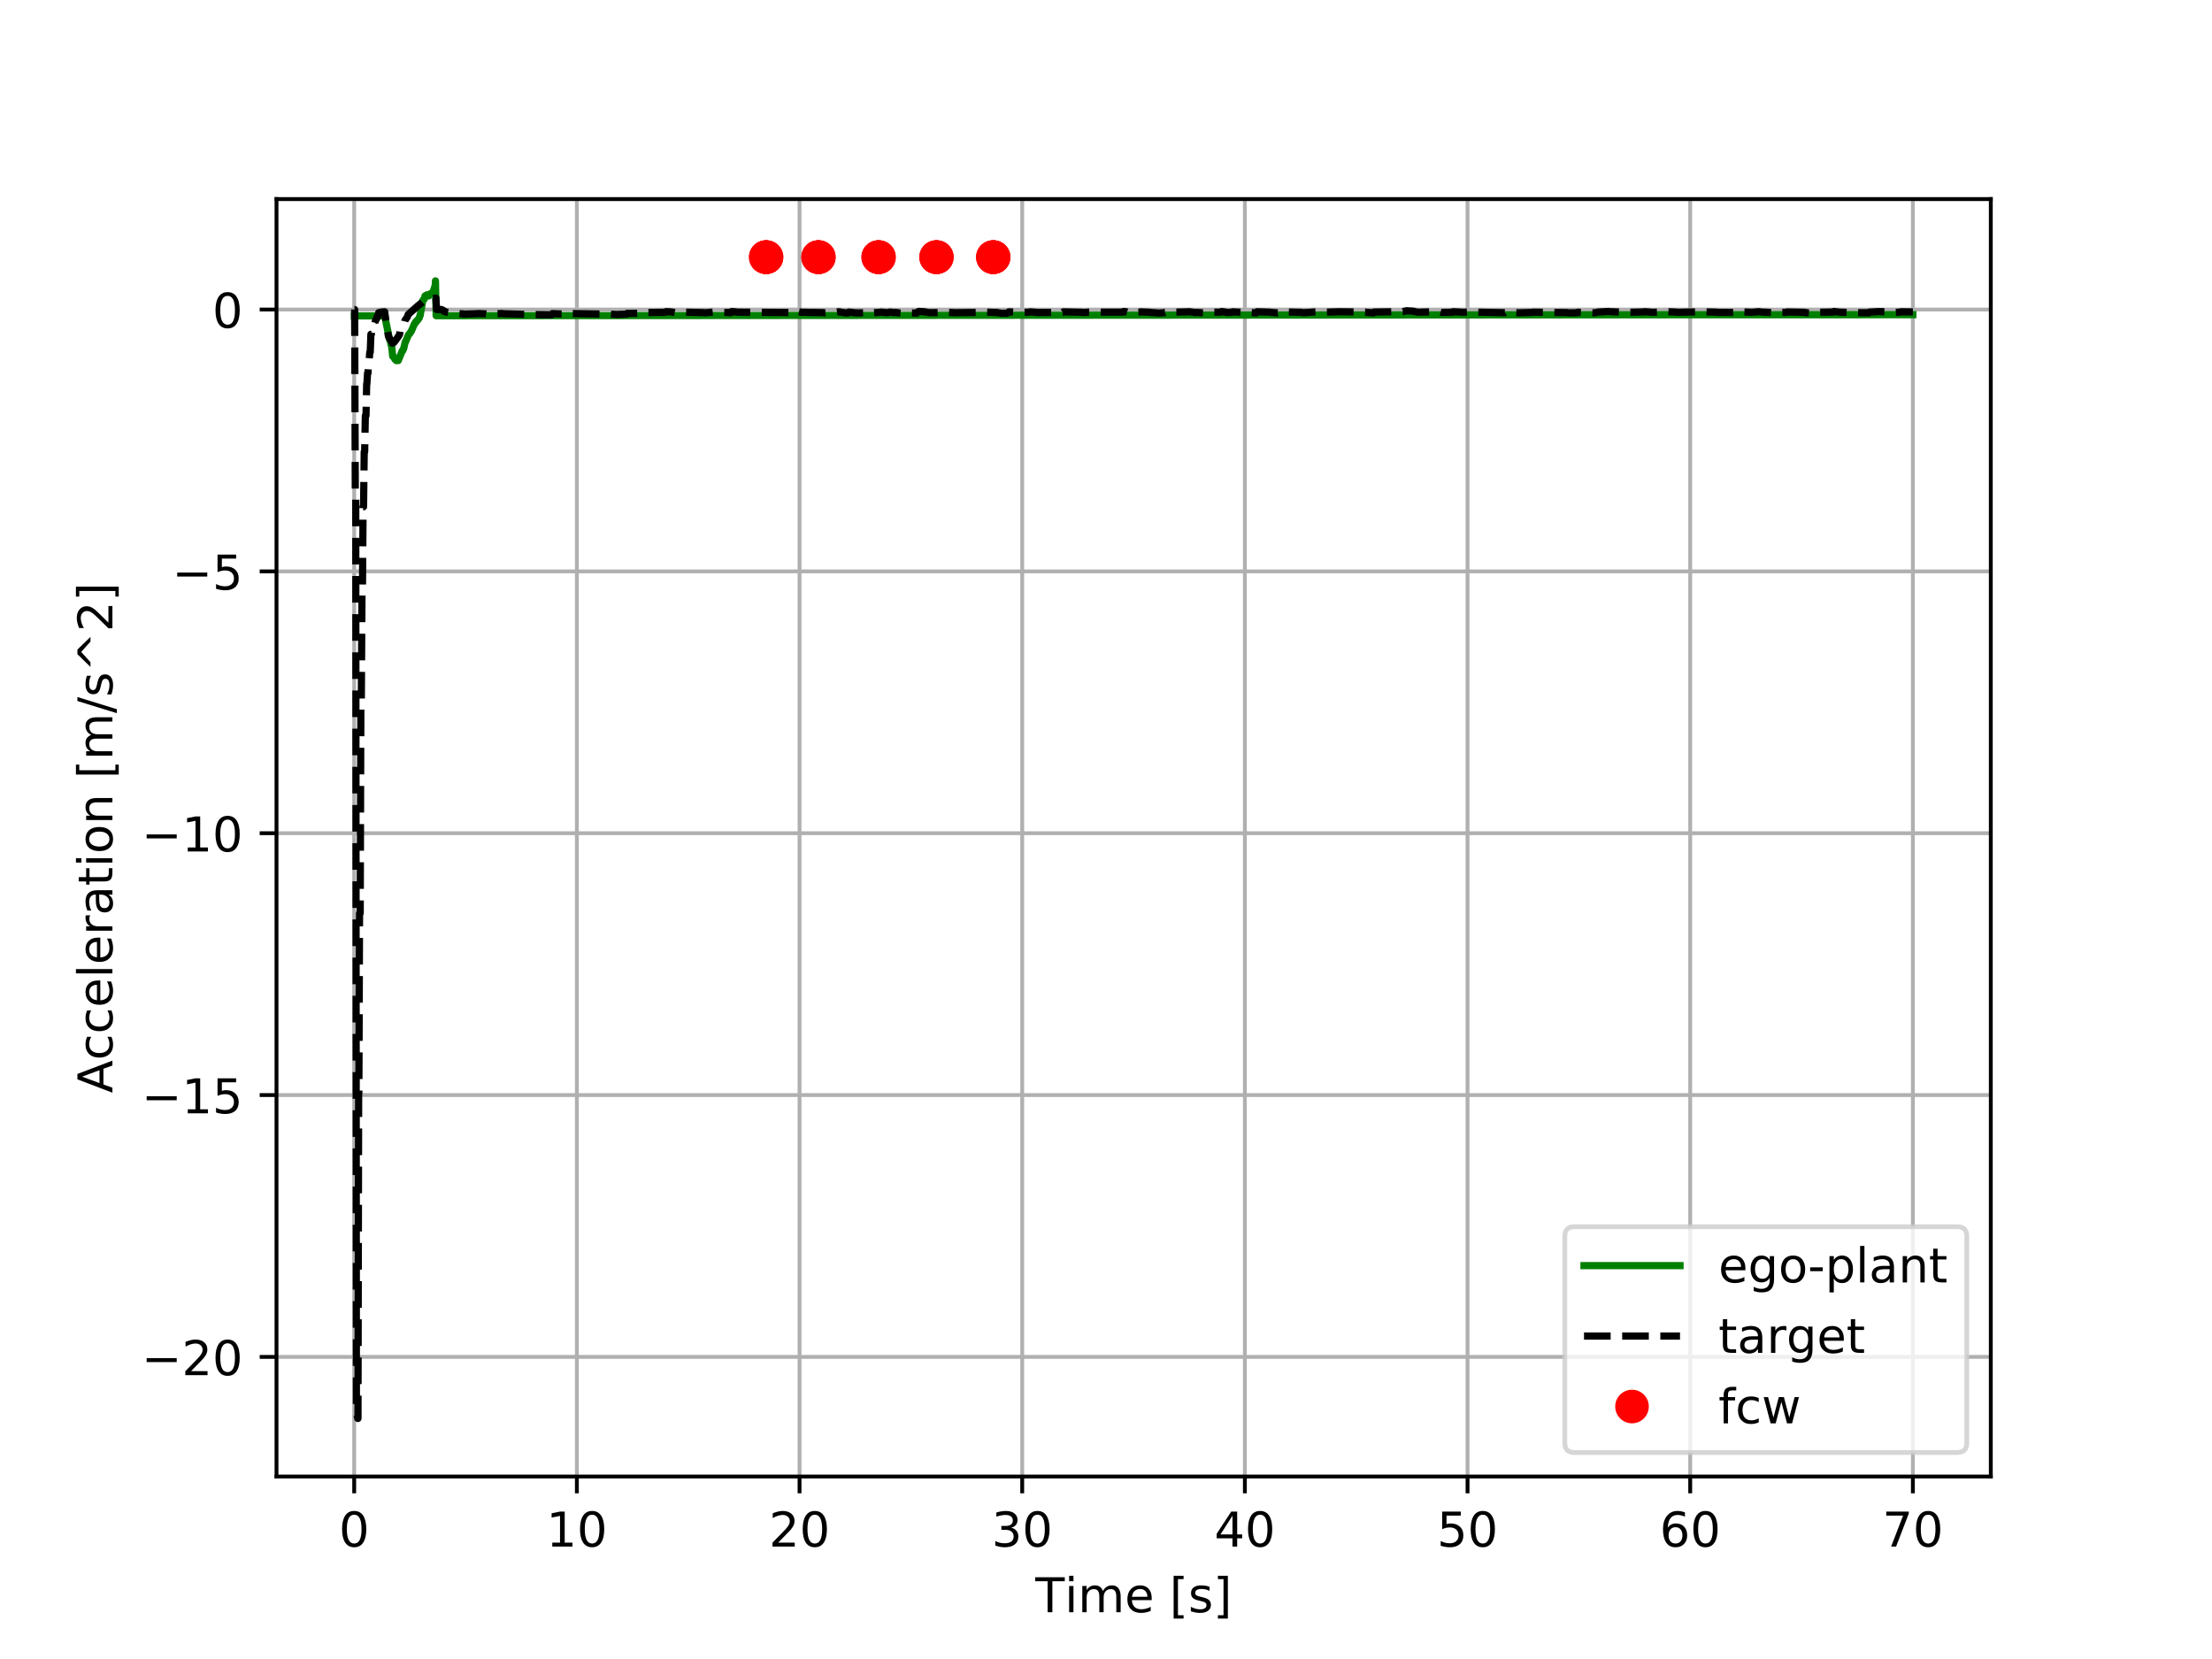 <?xml version="1.0" encoding="utf-8" standalone="no"?>
<!DOCTYPE svg PUBLIC "-//W3C//DTD SVG 1.1//EN"
  "http://www.w3.org/Graphics/SVG/1.1/DTD/svg11.dtd">
<!-- Created with matplotlib (http://matplotlib.org/) -->
<svg height="345.6pt" version="1.1" viewBox="0 0 460.8 345.6" width="460.8pt" xmlns="http://www.w3.org/2000/svg" xmlns:xlink="http://www.w3.org/1999/xlink">
 <defs>
  <style type="text/css">
*{stroke-linecap:butt;stroke-linejoin:round;}
  </style>
 </defs>
 <g id="figure_1">
  <g id="patch_1">
   <path d="M 0 345.6 
L 460.8 345.6 
L 460.8 0 
L 0 0 
z
" style="fill:#ffffff;"/>
  </g>
  <g id="axes_1">
   <g id="patch_2">
    <path d="M 57.6 307.584 
L 414.72 307.584 
L 414.72 41.472 
L 57.6 41.472 
z
" style="fill:#ffffff;"/>
   </g>
   <g id="matplotlib.axis_1">
    <g id="xtick_1">
     <g id="line2d_1">
      <path clip-path="url(#p98c86a9ce6)" d="M 73.786 307.584 
L 73.786 41.472 
" style="fill:none;stroke:#b0b0b0;stroke-linecap:square;stroke-width:0.8;"/>
     </g>
     <g id="line2d_2">
      <defs>
       <path d="M 0 0 
L 0 3.5 
" id="m2280bdf2fd" style="stroke:#000000;stroke-width:0.8;"/>
      </defs>
      <g>
       <use style="stroke:#000000;stroke-width:0.8;" x="73.786" xlink:href="#m2280bdf2fd" y="307.584"/>
      </g>
     </g>
     <g id="text_1">
      <!-- 0 -->
      <defs>
       <path d="M 31.781 66.406 
Q 24.172 66.406 20.328 58.906 
Q 16.5 51.422 16.5 36.375 
Q 16.5 21.391 20.328 13.891 
Q 24.172 6.391 31.781 6.391 
Q 39.453 6.391 43.281 13.891 
Q 47.125 21.391 47.125 36.375 
Q 47.125 51.422 43.281 58.906 
Q 39.453 66.406 31.781 66.406 
z
M 31.781 74.219 
Q 44.047 74.219 50.516 64.516 
Q 56.984 54.828 56.984 36.375 
Q 56.984 17.969 50.516 8.266 
Q 44.047 -1.422 31.781 -1.422 
Q 19.531 -1.422 13.062 8.266 
Q 6.594 17.969 6.594 36.375 
Q 6.594 54.828 13.062 64.516 
Q 19.531 74.219 31.781 74.219 
z
" id="DejaVuSans-30"/>
      </defs>
      <g transform="translate(70.605 322.182)scale(0.1 -0.1)">
       <use xlink:href="#DejaVuSans-30"/>
      </g>
     </g>
    </g>
    <g id="xtick_2">
     <g id="line2d_3">
      <path clip-path="url(#p98c86a9ce6)" d="M 120.172 307.584 
L 120.172 41.472 
" style="fill:none;stroke:#b0b0b0;stroke-linecap:square;stroke-width:0.8;"/>
     </g>
     <g id="line2d_4">
      <g>
       <use style="stroke:#000000;stroke-width:0.8;" x="120.172" xlink:href="#m2280bdf2fd" y="307.584"/>
      </g>
     </g>
     <g id="text_2">
      <!-- 10 -->
      <defs>
       <path d="M 12.406 8.297 
L 28.516 8.297 
L 28.516 63.922 
L 10.984 60.406 
L 10.984 69.391 
L 28.422 72.906 
L 38.281 72.906 
L 38.281 8.297 
L 54.391 8.297 
L 54.391 0 
L 12.406 0 
z
" id="DejaVuSans-31"/>
      </defs>
      <g transform="translate(113.81 322.182)scale(0.1 -0.1)">
       <use xlink:href="#DejaVuSans-31"/>
       <use x="63.623" xlink:href="#DejaVuSans-30"/>
      </g>
     </g>
    </g>
    <g id="xtick_3">
     <g id="line2d_5">
      <path clip-path="url(#p98c86a9ce6)" d="M 166.558 307.584 
L 166.558 41.472 
" style="fill:none;stroke:#b0b0b0;stroke-linecap:square;stroke-width:0.8;"/>
     </g>
     <g id="line2d_6">
      <g>
       <use style="stroke:#000000;stroke-width:0.8;" x="166.558" xlink:href="#m2280bdf2fd" y="307.584"/>
      </g>
     </g>
     <g id="text_3">
      <!-- 20 -->
      <defs>
       <path d="M 19.188 8.297 
L 53.609 8.297 
L 53.609 0 
L 7.328 0 
L 7.328 8.297 
Q 12.938 14.109 22.625 23.891 
Q 32.328 33.688 34.812 36.531 
Q 39.547 41.844 41.422 45.531 
Q 43.312 49.219 43.312 52.781 
Q 43.312 58.594 39.234 62.25 
Q 35.156 65.922 28.609 65.922 
Q 23.969 65.922 18.812 64.312 
Q 13.672 62.703 7.812 59.422 
L 7.812 69.391 
Q 13.766 71.781 18.938 73 
Q 24.125 74.219 28.422 74.219 
Q 39.75 74.219 46.484 68.547 
Q 53.219 62.891 53.219 53.422 
Q 53.219 48.922 51.531 44.891 
Q 49.859 40.875 45.406 35.406 
Q 44.188 33.984 37.641 27.219 
Q 31.109 20.453 19.188 8.297 
z
" id="DejaVuSans-32"/>
      </defs>
      <g transform="translate(160.196 322.182)scale(0.1 -0.1)">
       <use xlink:href="#DejaVuSans-32"/>
       <use x="63.623" xlink:href="#DejaVuSans-30"/>
      </g>
     </g>
    </g>
    <g id="xtick_4">
     <g id="line2d_7">
      <path clip-path="url(#p98c86a9ce6)" d="M 212.944 307.584 
L 212.944 41.472 
" style="fill:none;stroke:#b0b0b0;stroke-linecap:square;stroke-width:0.8;"/>
     </g>
     <g id="line2d_8">
      <g>
       <use style="stroke:#000000;stroke-width:0.8;" x="212.944" xlink:href="#m2280bdf2fd" y="307.584"/>
      </g>
     </g>
     <g id="text_4">
      <!-- 30 -->
      <defs>
       <path d="M 40.578 39.312 
Q 47.656 37.797 51.625 33 
Q 55.609 28.219 55.609 21.188 
Q 55.609 10.406 48.188 4.484 
Q 40.766 -1.422 27.094 -1.422 
Q 22.516 -1.422 17.656 -0.516 
Q 12.797 0.391 7.625 2.203 
L 7.625 11.719 
Q 11.719 9.328 16.594 8.109 
Q 21.484 6.891 26.812 6.891 
Q 36.078 6.891 40.938 10.547 
Q 45.797 14.203 45.797 21.188 
Q 45.797 27.641 41.281 31.266 
Q 36.766 34.906 28.719 34.906 
L 20.219 34.906 
L 20.219 43.016 
L 29.109 43.016 
Q 36.375 43.016 40.234 45.922 
Q 44.094 48.828 44.094 54.297 
Q 44.094 59.906 40.109 62.906 
Q 36.141 65.922 28.719 65.922 
Q 24.656 65.922 20.016 65.031 
Q 15.375 64.156 9.812 62.312 
L 9.812 71.094 
Q 15.438 72.656 20.344 73.438 
Q 25.25 74.219 29.594 74.219 
Q 40.828 74.219 47.359 69.109 
Q 53.906 64.016 53.906 55.328 
Q 53.906 49.266 50.438 45.094 
Q 46.969 40.922 40.578 39.312 
z
" id="DejaVuSans-33"/>
      </defs>
      <g transform="translate(206.581 322.182)scale(0.1 -0.1)">
       <use xlink:href="#DejaVuSans-33"/>
       <use x="63.623" xlink:href="#DejaVuSans-30"/>
      </g>
     </g>
    </g>
    <g id="xtick_5">
     <g id="line2d_9">
      <path clip-path="url(#p98c86a9ce6)" d="M 259.33 307.584 
L 259.33 41.472 
" style="fill:none;stroke:#b0b0b0;stroke-linecap:square;stroke-width:0.8;"/>
     </g>
     <g id="line2d_10">
      <g>
       <use style="stroke:#000000;stroke-width:0.8;" x="259.33" xlink:href="#m2280bdf2fd" y="307.584"/>
      </g>
     </g>
     <g id="text_5">
      <!-- 40 -->
      <defs>
       <path d="M 37.797 64.312 
L 12.891 25.391 
L 37.797 25.391 
z
M 35.203 72.906 
L 47.609 72.906 
L 47.609 25.391 
L 58.016 25.391 
L 58.016 17.188 
L 47.609 17.188 
L 47.609 0 
L 37.797 0 
L 37.797 17.188 
L 4.891 17.188 
L 4.891 26.703 
z
" id="DejaVuSans-34"/>
      </defs>
      <g transform="translate(252.967 322.182)scale(0.1 -0.1)">
       <use xlink:href="#DejaVuSans-34"/>
       <use x="63.623" xlink:href="#DejaVuSans-30"/>
      </g>
     </g>
    </g>
    <g id="xtick_6">
     <g id="line2d_11">
      <path clip-path="url(#p98c86a9ce6)" d="M 305.716 307.584 
L 305.716 41.472 
" style="fill:none;stroke:#b0b0b0;stroke-linecap:square;stroke-width:0.8;"/>
     </g>
     <g id="line2d_12">
      <g>
       <use style="stroke:#000000;stroke-width:0.8;" x="305.716" xlink:href="#m2280bdf2fd" y="307.584"/>
      </g>
     </g>
     <g id="text_6">
      <!-- 50 -->
      <defs>
       <path d="M 10.797 72.906 
L 49.516 72.906 
L 49.516 64.594 
L 19.828 64.594 
L 19.828 46.734 
Q 21.969 47.469 24.109 47.828 
Q 26.266 48.188 28.422 48.188 
Q 40.625 48.188 47.75 41.5 
Q 54.891 34.812 54.891 23.391 
Q 54.891 11.625 47.562 5.094 
Q 40.234 -1.422 26.906 -1.422 
Q 22.312 -1.422 17.547 -0.641 
Q 12.797 0.141 7.719 1.703 
L 7.719 11.625 
Q 12.109 9.234 16.797 8.062 
Q 21.484 6.891 26.703 6.891 
Q 35.156 6.891 40.078 11.328 
Q 45.016 15.766 45.016 23.391 
Q 45.016 31 40.078 35.438 
Q 35.156 39.891 26.703 39.891 
Q 22.75 39.891 18.812 39.016 
Q 14.891 38.141 10.797 36.281 
z
" id="DejaVuSans-35"/>
      </defs>
      <g transform="translate(299.353 322.182)scale(0.1 -0.1)">
       <use xlink:href="#DejaVuSans-35"/>
       <use x="63.623" xlink:href="#DejaVuSans-30"/>
      </g>
     </g>
    </g>
    <g id="xtick_7">
     <g id="line2d_13">
      <path clip-path="url(#p98c86a9ce6)" d="M 352.101 307.584 
L 352.101 41.472 
" style="fill:none;stroke:#b0b0b0;stroke-linecap:square;stroke-width:0.8;"/>
     </g>
     <g id="line2d_14">
      <g>
       <use style="stroke:#000000;stroke-width:0.8;" x="352.101" xlink:href="#m2280bdf2fd" y="307.584"/>
      </g>
     </g>
     <g id="text_7">
      <!-- 60 -->
      <defs>
       <path d="M 33.016 40.375 
Q 26.375 40.375 22.484 35.828 
Q 18.609 31.297 18.609 23.391 
Q 18.609 15.531 22.484 10.953 
Q 26.375 6.391 33.016 6.391 
Q 39.656 6.391 43.531 10.953 
Q 47.406 15.531 47.406 23.391 
Q 47.406 31.297 43.531 35.828 
Q 39.656 40.375 33.016 40.375 
z
M 52.594 71.297 
L 52.594 62.312 
Q 48.875 64.062 45.094 64.984 
Q 41.312 65.922 37.594 65.922 
Q 27.828 65.922 22.672 59.328 
Q 17.531 52.734 16.797 39.406 
Q 19.672 43.656 24.016 45.922 
Q 28.375 48.188 33.594 48.188 
Q 44.578 48.188 50.953 41.516 
Q 57.328 34.859 57.328 23.391 
Q 57.328 12.156 50.688 5.359 
Q 44.047 -1.422 33.016 -1.422 
Q 20.359 -1.422 13.672 8.266 
Q 6.984 17.969 6.984 36.375 
Q 6.984 53.656 15.188 63.938 
Q 23.391 74.219 37.203 74.219 
Q 40.922 74.219 44.703 73.484 
Q 48.484 72.75 52.594 71.297 
z
" id="DejaVuSans-36"/>
      </defs>
      <g transform="translate(345.739 322.182)scale(0.1 -0.1)">
       <use xlink:href="#DejaVuSans-36"/>
       <use x="63.623" xlink:href="#DejaVuSans-30"/>
      </g>
     </g>
    </g>
    <g id="xtick_8">
     <g id="line2d_15">
      <path clip-path="url(#p98c86a9ce6)" d="M 398.487 307.584 
L 398.487 41.472 
" style="fill:none;stroke:#b0b0b0;stroke-linecap:square;stroke-width:0.8;"/>
     </g>
     <g id="line2d_16">
      <g>
       <use style="stroke:#000000;stroke-width:0.8;" x="398.487" xlink:href="#m2280bdf2fd" y="307.584"/>
      </g>
     </g>
     <g id="text_8">
      <!-- 70 -->
      <defs>
       <path d="M 8.203 72.906 
L 55.078 72.906 
L 55.078 68.703 
L 28.609 0 
L 18.312 0 
L 43.219 64.594 
L 8.203 64.594 
z
" id="DejaVuSans-37"/>
      </defs>
      <g transform="translate(392.125 322.182)scale(0.1 -0.1)">
       <use xlink:href="#DejaVuSans-37"/>
       <use x="63.623" xlink:href="#DejaVuSans-30"/>
      </g>
     </g>
    </g>
    <g id="text_9">
     <!-- Time [s] -->
     <defs>
      <path d="M -0.297 72.906 
L 61.375 72.906 
L 61.375 64.594 
L 35.5 64.594 
L 35.5 0 
L 25.594 0 
L 25.594 64.594 
L -0.297 64.594 
z
" id="DejaVuSans-54"/>
      <path d="M 9.422 54.688 
L 18.406 54.688 
L 18.406 0 
L 9.422 0 
z
M 9.422 75.984 
L 18.406 75.984 
L 18.406 64.594 
L 9.422 64.594 
z
" id="DejaVuSans-69"/>
      <path d="M 52 44.188 
Q 55.375 50.25 60.062 53.125 
Q 64.75 56 71.094 56 
Q 79.641 56 84.281 50.016 
Q 88.922 44.047 88.922 33.016 
L 88.922 0 
L 79.891 0 
L 79.891 32.719 
Q 79.891 40.578 77.094 44.375 
Q 74.312 48.188 68.609 48.188 
Q 61.625 48.188 57.562 43.547 
Q 53.516 38.922 53.516 30.906 
L 53.516 0 
L 44.484 0 
L 44.484 32.719 
Q 44.484 40.625 41.703 44.406 
Q 38.922 48.188 33.109 48.188 
Q 26.219 48.188 22.156 43.531 
Q 18.109 38.875 18.109 30.906 
L 18.109 0 
L 9.078 0 
L 9.078 54.688 
L 18.109 54.688 
L 18.109 46.188 
Q 21.188 51.219 25.484 53.609 
Q 29.781 56 35.688 56 
Q 41.656 56 45.828 52.969 
Q 50 49.953 52 44.188 
z
" id="DejaVuSans-6d"/>
      <path d="M 56.203 29.594 
L 56.203 25.203 
L 14.891 25.203 
Q 15.484 15.922 20.484 11.062 
Q 25.484 6.203 34.422 6.203 
Q 39.594 6.203 44.453 7.469 
Q 49.312 8.734 54.109 11.281 
L 54.109 2.781 
Q 49.266 0.734 44.188 -0.344 
Q 39.109 -1.422 33.891 -1.422 
Q 20.797 -1.422 13.156 6.188 
Q 5.516 13.812 5.516 26.812 
Q 5.516 40.234 12.766 48.109 
Q 20.016 56 32.328 56 
Q 43.359 56 49.781 48.891 
Q 56.203 41.797 56.203 29.594 
z
M 47.219 32.234 
Q 47.125 39.594 43.094 43.984 
Q 39.062 48.391 32.422 48.391 
Q 24.906 48.391 20.391 44.141 
Q 15.875 39.891 15.188 32.172 
z
" id="DejaVuSans-65"/>
      <path id="DejaVuSans-20"/>
      <path d="M 8.594 75.984 
L 29.297 75.984 
L 29.297 69 
L 17.578 69 
L 17.578 -6.203 
L 29.297 -6.203 
L 29.297 -13.188 
L 8.594 -13.188 
z
" id="DejaVuSans-5b"/>
      <path d="M 44.281 53.078 
L 44.281 44.578 
Q 40.484 46.531 36.375 47.5 
Q 32.281 48.484 27.875 48.484 
Q 21.188 48.484 17.844 46.438 
Q 14.5 44.391 14.5 40.281 
Q 14.5 37.156 16.891 35.375 
Q 19.281 33.594 26.516 31.984 
L 29.594 31.297 
Q 39.156 29.25 43.188 25.516 
Q 47.219 21.781 47.219 15.094 
Q 47.219 7.469 41.188 3.016 
Q 35.156 -1.422 24.609 -1.422 
Q 20.219 -1.422 15.453 -0.562 
Q 10.688 0.297 5.422 2 
L 5.422 11.281 
Q 10.406 8.688 15.234 7.391 
Q 20.062 6.109 24.812 6.109 
Q 31.156 6.109 34.562 8.281 
Q 37.984 10.453 37.984 14.406 
Q 37.984 18.062 35.516 20.016 
Q 33.062 21.969 24.703 23.781 
L 21.578 24.516 
Q 13.234 26.266 9.516 29.906 
Q 5.812 33.547 5.812 39.891 
Q 5.812 47.609 11.281 51.797 
Q 16.75 56 26.812 56 
Q 31.781 56 36.172 55.266 
Q 40.578 54.547 44.281 53.078 
z
" id="DejaVuSans-73"/>
      <path d="M 30.422 75.984 
L 30.422 -13.188 
L 9.719 -13.188 
L 9.719 -6.203 
L 21.391 -6.203 
L 21.391 69 
L 9.719 69 
L 9.719 75.984 
z
" id="DejaVuSans-5d"/>
     </defs>
     <g transform="translate(215.677 335.861)scale(0.1 -0.1)">
      <use xlink:href="#DejaVuSans-54"/>
      <use x="61.037" xlink:href="#DejaVuSans-69"/>
      <use x="88.82" xlink:href="#DejaVuSans-6d"/>
      <use x="186.232" xlink:href="#DejaVuSans-65"/>
      <use x="247.756" xlink:href="#DejaVuSans-20"/>
      <use x="279.543" xlink:href="#DejaVuSans-5b"/>
      <use x="318.557" xlink:href="#DejaVuSans-73"/>
      <use x="370.656" xlink:href="#DejaVuSans-5d"/>
     </g>
    </g>
   </g>
   <g id="matplotlib.axis_2">
    <g id="ytick_1">
     <g id="line2d_17">
      <path clip-path="url(#p98c86a9ce6)" d="M 57.6 282.671 
L 414.72 282.671 
" style="fill:none;stroke:#b0b0b0;stroke-linecap:square;stroke-width:0.8;"/>
     </g>
     <g id="line2d_18">
      <defs>
       <path d="M 0 0 
L -3.5 0 
" id="m8c9ac5c6d3" style="stroke:#000000;stroke-width:0.8;"/>
      </defs>
      <g>
       <use style="stroke:#000000;stroke-width:0.8;" x="57.6" xlink:href="#m8c9ac5c6d3" y="282.671"/>
      </g>
     </g>
     <g id="text_10">
      <!-- −20 -->
      <defs>
       <path d="M 10.594 35.5 
L 73.188 35.5 
L 73.188 27.203 
L 10.594 27.203 
z
" id="DejaVuSans-2212"/>
      </defs>
      <g transform="translate(29.495 286.47)scale(0.1 -0.1)">
       <use xlink:href="#DejaVuSans-2212"/>
       <use x="83.789" xlink:href="#DejaVuSans-32"/>
       <use x="147.412" xlink:href="#DejaVuSans-30"/>
      </g>
     </g>
    </g>
    <g id="ytick_2">
     <g id="line2d_19">
      <path clip-path="url(#p98c86a9ce6)" d="M 57.6 228.123 
L 414.72 228.123 
" style="fill:none;stroke:#b0b0b0;stroke-linecap:square;stroke-width:0.8;"/>
     </g>
     <g id="line2d_20">
      <g>
       <use style="stroke:#000000;stroke-width:0.8;" x="57.6" xlink:href="#m8c9ac5c6d3" y="228.123"/>
      </g>
     </g>
     <g id="text_11">
      <!-- −15 -->
      <g transform="translate(29.495 231.922)scale(0.1 -0.1)">
       <use xlink:href="#DejaVuSans-2212"/>
       <use x="83.789" xlink:href="#DejaVuSans-31"/>
       <use x="147.412" xlink:href="#DejaVuSans-35"/>
      </g>
     </g>
    </g>
    <g id="ytick_3">
     <g id="line2d_21">
      <path clip-path="url(#p98c86a9ce6)" d="M 57.6 173.574 
L 414.72 173.574 
" style="fill:none;stroke:#b0b0b0;stroke-linecap:square;stroke-width:0.8;"/>
     </g>
     <g id="line2d_22">
      <g>
       <use style="stroke:#000000;stroke-width:0.8;" x="57.6" xlink:href="#m8c9ac5c6d3" y="173.574"/>
      </g>
     </g>
     <g id="text_12">
      <!-- −10 -->
      <g transform="translate(29.495 177.374)scale(0.1 -0.1)">
       <use xlink:href="#DejaVuSans-2212"/>
       <use x="83.789" xlink:href="#DejaVuSans-31"/>
       <use x="147.412" xlink:href="#DejaVuSans-30"/>
      </g>
     </g>
    </g>
    <g id="ytick_4">
     <g id="line2d_23">
      <path clip-path="url(#p98c86a9ce6)" d="M 57.6 119.026 
L 414.72 119.026 
" style="fill:none;stroke:#b0b0b0;stroke-linecap:square;stroke-width:0.8;"/>
     </g>
     <g id="line2d_24">
      <g>
       <use style="stroke:#000000;stroke-width:0.8;" x="57.6" xlink:href="#m8c9ac5c6d3" y="119.026"/>
      </g>
     </g>
     <g id="text_13">
      <!-- −5 -->
      <g transform="translate(35.858 122.825)scale(0.1 -0.1)">
       <use xlink:href="#DejaVuSans-2212"/>
       <use x="83.789" xlink:href="#DejaVuSans-35"/>
      </g>
     </g>
    </g>
    <g id="ytick_5">
     <g id="line2d_25">
      <path clip-path="url(#p98c86a9ce6)" d="M 57.6 64.478 
L 414.72 64.478 
" style="fill:none;stroke:#b0b0b0;stroke-linecap:square;stroke-width:0.8;"/>
     </g>
     <g id="line2d_26">
      <g>
       <use style="stroke:#000000;stroke-width:0.8;" x="57.6" xlink:href="#m8c9ac5c6d3" y="64.478"/>
      </g>
     </g>
     <g id="text_14">
      <!-- 0 -->
      <g transform="translate(44.237 68.277)scale(0.1 -0.1)">
       <use xlink:href="#DejaVuSans-30"/>
      </g>
     </g>
    </g>
    <g id="text_15">
     <!-- Acceleration [m/s^2] -->
     <defs>
      <path d="M 34.188 63.188 
L 20.797 26.906 
L 47.609 26.906 
z
M 28.609 72.906 
L 39.797 72.906 
L 67.578 0 
L 57.328 0 
L 50.688 18.703 
L 17.828 18.703 
L 11.188 0 
L 0.781 0 
z
" id="DejaVuSans-41"/>
      <path d="M 48.781 52.594 
L 48.781 44.188 
Q 44.969 46.297 41.141 47.344 
Q 37.312 48.391 33.406 48.391 
Q 24.656 48.391 19.812 42.844 
Q 14.984 37.312 14.984 27.297 
Q 14.984 17.281 19.812 11.734 
Q 24.656 6.203 33.406 6.203 
Q 37.312 6.203 41.141 7.25 
Q 44.969 8.297 48.781 10.406 
L 48.781 2.094 
Q 45.016 0.344 40.984 -0.531 
Q 36.969 -1.422 32.422 -1.422 
Q 20.062 -1.422 12.781 6.344 
Q 5.516 14.109 5.516 27.297 
Q 5.516 40.672 12.859 48.328 
Q 20.219 56 33.016 56 
Q 37.156 56 41.109 55.141 
Q 45.062 54.297 48.781 52.594 
z
" id="DejaVuSans-63"/>
      <path d="M 9.422 75.984 
L 18.406 75.984 
L 18.406 0 
L 9.422 0 
z
" id="DejaVuSans-6c"/>
      <path d="M 41.109 46.297 
Q 39.594 47.172 37.812 47.578 
Q 36.031 48 33.891 48 
Q 26.266 48 22.188 43.047 
Q 18.109 38.094 18.109 28.812 
L 18.109 0 
L 9.078 0 
L 9.078 54.688 
L 18.109 54.688 
L 18.109 46.188 
Q 20.953 51.172 25.484 53.578 
Q 30.031 56 36.531 56 
Q 37.453 56 38.578 55.875 
Q 39.703 55.766 41.062 55.516 
z
" id="DejaVuSans-72"/>
      <path d="M 34.281 27.484 
Q 23.391 27.484 19.188 25 
Q 14.984 22.516 14.984 16.5 
Q 14.984 11.719 18.141 8.906 
Q 21.297 6.109 26.703 6.109 
Q 34.188 6.109 38.703 11.406 
Q 43.219 16.703 43.219 25.484 
L 43.219 27.484 
z
M 52.203 31.203 
L 52.203 0 
L 43.219 0 
L 43.219 8.297 
Q 40.141 3.328 35.547 0.953 
Q 30.953 -1.422 24.312 -1.422 
Q 15.922 -1.422 10.953 3.297 
Q 6 8.016 6 15.922 
Q 6 25.141 12.172 29.828 
Q 18.359 34.516 30.609 34.516 
L 43.219 34.516 
L 43.219 35.406 
Q 43.219 41.609 39.141 45 
Q 35.062 48.391 27.688 48.391 
Q 23 48.391 18.547 47.266 
Q 14.109 46.141 10.016 43.891 
L 10.016 52.203 
Q 14.938 54.109 19.578 55.047 
Q 24.219 56 28.609 56 
Q 40.484 56 46.344 49.844 
Q 52.203 43.703 52.203 31.203 
z
" id="DejaVuSans-61"/>
      <path d="M 18.312 70.219 
L 18.312 54.688 
L 36.812 54.688 
L 36.812 47.703 
L 18.312 47.703 
L 18.312 18.016 
Q 18.312 11.328 20.141 9.422 
Q 21.969 7.516 27.594 7.516 
L 36.812 7.516 
L 36.812 0 
L 27.594 0 
Q 17.188 0 13.234 3.875 
Q 9.281 7.766 9.281 18.016 
L 9.281 47.703 
L 2.688 47.703 
L 2.688 54.688 
L 9.281 54.688 
L 9.281 70.219 
z
" id="DejaVuSans-74"/>
      <path d="M 30.609 48.391 
Q 23.391 48.391 19.188 42.75 
Q 14.984 37.109 14.984 27.297 
Q 14.984 17.484 19.156 11.844 
Q 23.344 6.203 30.609 6.203 
Q 37.797 6.203 41.984 11.859 
Q 46.188 17.531 46.188 27.297 
Q 46.188 37.016 41.984 42.703 
Q 37.797 48.391 30.609 48.391 
z
M 30.609 56 
Q 42.328 56 49.016 48.375 
Q 55.719 40.766 55.719 27.297 
Q 55.719 13.875 49.016 6.219 
Q 42.328 -1.422 30.609 -1.422 
Q 18.844 -1.422 12.172 6.219 
Q 5.516 13.875 5.516 27.297 
Q 5.516 40.766 12.172 48.375 
Q 18.844 56 30.609 56 
z
" id="DejaVuSans-6f"/>
      <path d="M 54.891 33.016 
L 54.891 0 
L 45.906 0 
L 45.906 32.719 
Q 45.906 40.484 42.875 44.328 
Q 39.844 48.188 33.797 48.188 
Q 26.516 48.188 22.312 43.547 
Q 18.109 38.922 18.109 30.906 
L 18.109 0 
L 9.078 0 
L 9.078 54.688 
L 18.109 54.688 
L 18.109 46.188 
Q 21.344 51.125 25.703 53.562 
Q 30.078 56 35.797 56 
Q 45.219 56 50.047 50.172 
Q 54.891 44.344 54.891 33.016 
z
" id="DejaVuSans-6e"/>
      <path d="M 25.391 72.906 
L 33.688 72.906 
L 8.297 -9.281 
L 0 -9.281 
z
" id="DejaVuSans-2f"/>
      <path d="M 46.688 72.906 
L 73.188 45.703 
L 63.375 45.703 
L 41.891 64.984 
L 20.406 45.703 
L 10.594 45.703 
L 37.109 72.906 
z
" id="DejaVuSans-5e"/>
     </defs>
     <g transform="translate(23.416 227.706)rotate(-90)scale(0.1 -0.1)">
      <use xlink:href="#DejaVuSans-41"/>
      <use x="68.393" xlink:href="#DejaVuSans-63"/>
      <use x="123.373" xlink:href="#DejaVuSans-63"/>
      <use x="178.354" xlink:href="#DejaVuSans-65"/>
      <use x="239.877" xlink:href="#DejaVuSans-6c"/>
      <use x="267.66" xlink:href="#DejaVuSans-65"/>
      <use x="329.184" xlink:href="#DejaVuSans-72"/>
      <use x="370.297" xlink:href="#DejaVuSans-61"/>
      <use x="431.576" xlink:href="#DejaVuSans-74"/>
      <use x="470.785" xlink:href="#DejaVuSans-69"/>
      <use x="498.568" xlink:href="#DejaVuSans-6f"/>
      <use x="559.75" xlink:href="#DejaVuSans-6e"/>
      <use x="623.129" xlink:href="#DejaVuSans-20"/>
      <use x="654.916" xlink:href="#DejaVuSans-5b"/>
      <use x="693.93" xlink:href="#DejaVuSans-6d"/>
      <use x="791.342" xlink:href="#DejaVuSans-2f"/>
      <use x="825.033" xlink:href="#DejaVuSans-73"/>
      <use x="877.133" xlink:href="#DejaVuSans-5e"/>
      <use x="960.922" xlink:href="#DejaVuSans-32"/>
      <use x="1024.545" xlink:href="#DejaVuSans-5d"/>
     </g>
    </g>
   </g>
   <g id="line2d_27">
    <path clip-path="url(#p98c86a9ce6)" d="M 73.833 65.807 
L 80.188 65.799 
L 80.373 66.949 
L 81.162 70.781 
L 81.208 70.781 
L 81.347 71.163 
L 81.486 71.929 
L 81.533 71.929 
L 81.579 72.057 
L 81.811 74.228 
L 81.95 74.227 
L 82.275 74.863 
L 82.414 74.861 
L 82.553 75.115 
L 82.971 75.111 
L 83.806 73.058 
L 83.898 73.057 
L 84.038 72.672 
L 84.084 72.672 
L 84.409 71.264 
L 84.455 71.263 
L 85.104 69.725 
L 85.151 69.725 
L 85.336 69.469 
L 85.383 69.468 
L 85.661 68.956 
L 85.708 68.956 
L 86.357 67.419 
L 86.45 67.419 
L 86.589 67.035 
L 86.728 67.035 
L 86.96 66.651 
L 87.053 66.65 
L 87.285 66.266 
L 87.331 66.266 
L 87.47 65.755 
L 87.517 65.755 
L 88.073 62.616 
L 88.305 62.292 
L 88.398 62.293 
L 88.537 61.644 
L 88.769 61.537 
L 88.908 61.429 
L 89.279 61.538 
L 89.326 61.646 
L 89.372 61.322 
L 89.465 61.43 
L 89.604 61.215 
L 90.114 61.216 
L 90.207 60.676 
L 90.253 60.784 
L 90.578 59.704 
L 90.624 59.704 
L 90.671 59.488 
L 90.717 58.515 
L 90.856 65.763 
L 338.371 65.577 
L 398.487 65.559 
L 398.487 65.559 
" style="fill:none;stroke:#008000;stroke-linecap:square;stroke-width:1.5;"/>
   </g>
   <g id="line2d_28">
    <path clip-path="url(#p98c86a9ce6)" d="M 73.833 64.478 
L 73.879 64.478 
L 74.018 103.388 
L 74.111 103.388 
L 74.25 294.811 
L 74.389 294.811 
L 74.529 295.488 
L 74.575 295.488 
L 74.714 227.745 
L 74.76 227.745 
L 74.9 190.222 
L 75.039 190.222 
L 75.178 145.705 
L 75.271 145.705 
L 75.41 123.3 
L 75.503 123.3 
L 75.642 105.565 
L 75.735 105.565 
L 75.874 94.121 
L 75.966 94.121 
L 76.106 86.598 
L 76.245 86.598 
L 76.384 79.983 
L 76.43 79.983 
L 76.569 77.722 
L 76.662 77.722 
L 76.801 75.138 
L 76.894 75.138 
L 77.033 73.371 
L 77.126 73.371 
L 77.265 69.64 
L 77.358 69.64 
L 77.497 68.674 
L 77.59 68.674 
L 77.729 67.764 
L 77.822 67.764 
L 77.961 67.315 
L 78.1 67.315 
L 78.239 66.727 
L 78.286 66.727 
L 78.425 66.39 
L 78.471 66.39 
L 78.61 65.883 
L 78.75 65.883 
L 78.889 65.13 
L 79.213 65.049 
L 79.399 65.005 
L 80.141 64.954 
L 80.512 67.835 
L 80.698 68.757 
L 80.93 70.104 
L 81.765 71.503 
L 82.089 71.316 
L 82.878 70.267 
L 83.249 69.629 
L 83.388 68.616 
L 84.177 67.514 
L 84.362 66.742 
L 84.873 66.012 
L 85.012 65.542 
L 85.336 65.24 
L 87.053 63.708 
L 87.702 63.189 
L 87.98 62.942 
L 89.789 62.295 
L 90.81 62.098 
L 90.949 64.478 
L 91.97 64.478 
L 92.109 64.597 
L 92.248 64.597 
L 92.387 64.816 
L 92.712 64.894 
L 92.944 65.022 
L 93.361 65.082 
L 93.547 65.138 
L 94.057 65.24 
L 94.289 65.273 
L 96.376 65.374 
L 96.701 65.432 
L 99.391 65.353 
L 99.577 65.309 
L 101.247 65.387 
L 101.432 65.426 
L 104.262 65.318 
L 104.54 65.301 
L 104.911 65.358 
L 108.437 65.456 
L 108.854 65.484 
L 114.931 65.587 
L 115.07 65.327 
L 117.482 65.427 
L 117.667 65.468 
L 119.105 65.45 
L 119.244 65.319 
L 126.063 65.43 
L 126.295 65.456 
L 126.62 65.417 
L 128.382 65.512 
L 128.614 65.54 
L 128.8 65.498 
L 130.47 65.458 
L 130.609 65.292 
L 133.485 65.253 
L 133.624 65.112 
L 138.634 65.056 
L 138.773 64.914 
L 139.979 64.994 
L 140.164 65.042 
L 140.675 65.146 
L 140.86 65.183 
L 142.53 65.078 
L 142.716 65.025 
L 146.705 65.126 
L 146.937 65.16 
L 148.514 65.006 
L 151.807 65.094 
L 151.993 65.141 
L 152.271 65.123 
L 152.41 64.907 
L 153.431 64.982 
L 153.616 65.027 
L 164.563 65.102 
L 164.749 65.147 
L 165.259 65.064 
L 165.398 64.987 
L 165.491 64.987 
L 165.63 64.759 
L 166.187 64.845 
L 166.326 64.91 
L 166.651 64.968 
L 166.79 65.05 
L 171.521 65.121 
L 171.707 65.173 
L 173.841 65.111 
L 174.026 65.057 
L 174.536 64.982 
L 174.722 64.941 
L 175.232 65.03 
L 175.418 65.083 
L 175.928 65.138 
L 176.114 65.194 
L 176.67 65.176 
L 176.809 65.018 
L 177.783 65.115 
L 178.201 65.179 
L 180.103 65.164 
L 180.242 64.981 
L 181.726 65.09 
L 181.912 65.147 
L 183.35 65.059 
L 183.535 65.013 
L 184.509 65.11 
L 184.88 65.139 
L 185.205 65.068 
L 185.391 65.008 
L 186.133 65.101 
L 186.365 65.122 
L 186.55 65.08 
L 187.293 65.188 
L 187.524 65.221 
L 187.896 65.261 
L 188.452 65.19 
L 188.638 65.149 
L 190.957 65.224 
L 191.096 65.02 
L 191.235 65.02 
L 191.374 64.873 
L 192.627 64.949 
L 192.812 64.996 
L 193.323 65.099 
L 193.508 65.135 
L 195.41 65.107 
L 195.549 65.021 
L 198.657 65.118 
L 198.935 65.139 
L 204.687 65.073 
L 204.826 65.004 
L 207.702 65.099 
L 207.888 65.139 
L 208.398 65.22 
L 208.584 65.259 
L 209.79 65.243 
L 209.929 65.141 
L 210.022 65.141 
L 210.161 64.961 
L 212.341 65.062 
L 212.526 65.098 
L 214.382 65.025 
L 214.567 64.968 
L 215.82 65.053 
L 216.005 65.099 
L 221.386 65.058 
L 221.525 64.961 
L 225.329 65.05 
L 225.561 65.078 
L 226.257 65.069 
L 226.628 65.032 
L 233.91 65.03 
L 234.049 64.888 
L 234.606 64.944 
L 234.745 65.006 
L 235.07 65.061 
L 235.255 65.12 
L 237.389 65.017 
L 237.575 64.967 
L 239.477 65.046 
L 239.662 65.09 
L 241.1 65.18 
L 241.286 65.222 
L 242.492 65.139 
L 242.631 65.068 
L 247.362 64.964 
L 247.826 64.941 
L 248.986 65.118 
L 249.218 65.089 
L 251.305 65.181 
L 251.537 65.212 
L 252.14 65.145 
L 252.697 65.077 
L 252.882 65.029 
L 254.32 65.033 
L 254.459 64.896 
L 255.248 65.004 
L 255.526 65.089 
L 256.639 65.05 
L 256.779 64.963 
L 258.495 65.052 
L 258.727 65.077 
L 258.866 64.953 
L 259.886 65.044 
L 260.072 65.084 
L 261.742 65.181 
L 261.881 64.945 
L 264.525 65.026 
L 264.71 65.061 
L 265.917 65.16 
L 266.148 65.181 
L 266.334 65.143 
L 267.076 65.116 
L 267.215 64.967 
L 271.019 65.065 
L 271.668 65.158 
L 271.854 65.12 
L 273.338 65.028 
L 273.57 64.996 
L 274.73 64.981 
L 275.426 65.042 
L 275.797 65.042 
L 278.905 64.941 
L 279.276 64.945 
L 284.471 65.019 
L 284.656 65.062 
L 285.862 65.16 
L 286.094 65.195 
L 286.234 65.008 
L 292.356 64.914 
L 292.496 64.845 
L 292.82 64.784 
L 293.006 64.732 
L 294.444 64.819 
L 294.583 64.882 
L 295.14 64.993 
L 295.325 65.044 
L 298.387 64.95 
L 298.572 64.911 
L 300.01 65.009 
L 300.288 65.082 
L 302.561 65.05 
L 302.7 64.937 
L 304.417 65.025 
L 304.649 65.055 
L 306.504 64.99 
L 306.643 64.913 
L 307.664 64.982 
L 307.849 65.034 
L 313.23 65.133 
L 313.462 65.15 
L 313.601 65.048 
L 316.013 65.129 
L 316.199 65.168 
L 319.26 65.077 
L 319.446 65.03 
L 326.45 65.116 
L 326.728 65.168 
L 328.537 65.151 
L 328.677 65.046 
L 331.784 65.155 
L 332.248 65.151 
L 332.434 65.116 
L 332.712 65.053 
L 332.898 65.002 
L 334.8 64.9 
L 335.031 64.871 
L 335.403 64.925 
L 338.278 65.031 
L 338.464 65.083 
L 342.453 64.976 
L 342.639 64.931 
L 343.845 65.018 
L 344.03 65.064 
L 347.324 64.982 
L 347.509 64.94 
L 349.179 65.009 
L 349.365 65.06 
L 353.818 64.963 
L 354.003 64.927 
L 357.76 65.038 
L 357.946 65.086 
L 361.935 65.07 
L 362.074 64.949 
L 364.486 65.029 
L 364.672 65.066 
L 366.11 64.958 
L 366.295 64.921 
L 367.038 65.003 
L 367.27 65.033 
L 367.826 65.034 
L 369.357 65.142 
L 369.589 65.175 
L 369.821 65.201 
L 369.96 65.137 
L 372.14 65.064 
L 372.279 64.987 
L 375.851 65.059 
L 376.037 65.101 
L 376.779 65.194 
L 377.103 65.214 
L 378.449 65.17 
L 378.588 65.056 
L 381.881 65 
L 382.02 64.885 
L 382.809 64.98 
L 383.041 65.01 
L 383.551 65.048 
L 388.143 65.148 
L 388.375 65.174 
L 388.561 65.131 
L 389.303 65.166 
L 389.442 65.017 
L 390.926 64.931 
L 391.158 64.9 
L 391.808 64.917 
L 394.452 64.992 
L 394.684 65.077 
L 395.797 65.02 
L 395.936 64.951 
L 398.487 64.978 
L 398.487 64.978 
" style="fill:none;stroke:#000000;stroke-dasharray:5.55,2.4;stroke-dashoffset:0;stroke-width:1.5;"/>
   </g>
   <g id="line2d_29">
    <defs>
     <path d="M 0 3 
C 0.796 3 1.559 2.684 2.121 2.121 
C 2.684 1.559 3 0.796 3 0 
C 3 -0.796 2.684 -1.559 2.121 -2.121 
C 1.559 -2.684 0.796 -3 0 -3 
C -0.796 -3 -1.559 -2.684 -2.121 -2.121 
C -2.684 -1.559 -3 -0.796 -3 0 
C -3 0.796 -2.684 1.559 -2.121 2.121 
C -1.559 2.684 -0.796 3 0 3 
z
" id="mad188ced6b" style="stroke:#ff0000;"/>
    </defs>
    <g clip-path="url(#p98c86a9ce6)">
     <use style="fill:#ff0000;stroke:#ff0000;" x="159.507" xlink:href="#mad188ced6b" y="53.568"/>
     <use style="fill:#ff0000;stroke:#ff0000;" x="159.554" xlink:href="#mad188ced6b" y="53.568"/>
     <use style="fill:#ff0000;stroke:#ff0000;" x="159.6" xlink:href="#mad188ced6b" y="53.568"/>
     <use style="fill:#ff0000;stroke:#ff0000;" x="159.647" xlink:href="#mad188ced6b" y="53.568"/>
     <use style="fill:#ff0000;stroke:#ff0000;" x="159.693" xlink:href="#mad188ced6b" y="53.568"/>
     <use style="fill:#ff0000;stroke:#ff0000;" x="170.408" xlink:href="#mad188ced6b" y="53.568"/>
     <use style="fill:#ff0000;stroke:#ff0000;" x="170.454" xlink:href="#mad188ced6b" y="53.568"/>
     <use style="fill:#ff0000;stroke:#ff0000;" x="170.501" xlink:href="#mad188ced6b" y="53.568"/>
     <use style="fill:#ff0000;stroke:#ff0000;" x="170.547" xlink:href="#mad188ced6b" y="53.568"/>
     <use style="fill:#ff0000;stroke:#ff0000;" x="170.594" xlink:href="#mad188ced6b" y="53.568"/>
     <use style="fill:#ff0000;stroke:#ff0000;" x="182.932" xlink:href="#mad188ced6b" y="53.568"/>
     <use style="fill:#ff0000;stroke:#ff0000;" x="182.979" xlink:href="#mad188ced6b" y="53.568"/>
     <use style="fill:#ff0000;stroke:#ff0000;" x="183.025" xlink:href="#mad188ced6b" y="53.568"/>
     <use style="fill:#ff0000;stroke:#ff0000;" x="183.071" xlink:href="#mad188ced6b" y="53.568"/>
     <use style="fill:#ff0000;stroke:#ff0000;" x="183.118" xlink:href="#mad188ced6b" y="53.568"/>
     <use style="fill:#ff0000;stroke:#ff0000;" x="194.993" xlink:href="#mad188ced6b" y="53.568"/>
     <use style="fill:#ff0000;stroke:#ff0000;" x="195.039" xlink:href="#mad188ced6b" y="53.568"/>
     <use style="fill:#ff0000;stroke:#ff0000;" x="195.085" xlink:href="#mad188ced6b" y="53.568"/>
     <use style="fill:#ff0000;stroke:#ff0000;" x="195.132" xlink:href="#mad188ced6b" y="53.568"/>
     <use style="fill:#ff0000;stroke:#ff0000;" x="195.178" xlink:href="#mad188ced6b" y="53.568"/>
     <use style="fill:#ff0000;stroke:#ff0000;" x="206.821" xlink:href="#mad188ced6b" y="53.568"/>
     <use style="fill:#ff0000;stroke:#ff0000;" x="206.867" xlink:href="#mad188ced6b" y="53.568"/>
     <use style="fill:#ff0000;stroke:#ff0000;" x="206.914" xlink:href="#mad188ced6b" y="53.568"/>
     <use style="fill:#ff0000;stroke:#ff0000;" x="206.96" xlink:href="#mad188ced6b" y="53.568"/>
     <use style="fill:#ff0000;stroke:#ff0000;" x="207.006" xlink:href="#mad188ced6b" y="53.568"/>
    </g>
   </g>
   <g id="patch_3">
    <path d="M 57.6 307.584 
L 57.6 41.472 
" style="fill:none;stroke:#000000;stroke-linecap:square;stroke-linejoin:miter;stroke-width:0.8;"/>
   </g>
   <g id="patch_4">
    <path d="M 414.72 307.584 
L 414.72 41.472 
" style="fill:none;stroke:#000000;stroke-linecap:square;stroke-linejoin:miter;stroke-width:0.8;"/>
   </g>
   <g id="patch_5">
    <path d="M 57.6 307.584 
L 414.72 307.584 
" style="fill:none;stroke:#000000;stroke-linecap:square;stroke-linejoin:miter;stroke-width:0.8;"/>
   </g>
   <g id="patch_6">
    <path d="M 57.6 41.472 
L 414.72 41.472 
" style="fill:none;stroke:#000000;stroke-linecap:square;stroke-linejoin:miter;stroke-width:0.8;"/>
   </g>
   <g id="legend_1">
    <g id="patch_7">
     <path d="M 327.978 302.584 
L 407.72 302.584 
Q 409.72 302.584 409.72 300.584 
L 409.72 257.55 
Q 409.72 255.55 407.72 255.55 
L 327.978 255.55 
Q 325.978 255.55 325.978 257.55 
L 325.978 300.584 
Q 325.978 302.584 327.978 302.584 
z
" style="fill:#ffffff;opacity:0.8;stroke:#cccccc;stroke-linejoin:miter;"/>
    </g>
    <g id="line2d_30">
     <path d="M 329.978 263.648 
L 349.978 263.648 
" style="fill:none;stroke:#008000;stroke-linecap:square;stroke-width:1.5;"/>
    </g>
    <g id="line2d_31"/>
    <g id="text_16">
     <!-- ego-plant -->
     <defs>
      <path d="M 45.406 27.984 
Q 45.406 37.75 41.375 43.109 
Q 37.359 48.484 30.078 48.484 
Q 22.859 48.484 18.828 43.109 
Q 14.797 37.75 14.797 27.984 
Q 14.797 18.266 18.828 12.891 
Q 22.859 7.516 30.078 7.516 
Q 37.359 7.516 41.375 12.891 
Q 45.406 18.266 45.406 27.984 
z
M 54.391 6.781 
Q 54.391 -7.172 48.188 -13.984 
Q 42 -20.797 29.203 -20.797 
Q 24.469 -20.797 20.266 -20.094 
Q 16.062 -19.391 12.109 -17.922 
L 12.109 -9.188 
Q 16.062 -11.328 19.922 -12.344 
Q 23.781 -13.375 27.781 -13.375 
Q 36.625 -13.375 41.016 -8.766 
Q 45.406 -4.156 45.406 5.172 
L 45.406 9.625 
Q 42.625 4.781 38.281 2.391 
Q 33.938 0 27.875 0 
Q 17.828 0 11.672 7.656 
Q 5.516 15.328 5.516 27.984 
Q 5.516 40.672 11.672 48.328 
Q 17.828 56 27.875 56 
Q 33.938 56 38.281 53.609 
Q 42.625 51.219 45.406 46.391 
L 45.406 54.688 
L 54.391 54.688 
z
" id="DejaVuSans-67"/>
      <path d="M 4.891 31.391 
L 31.203 31.391 
L 31.203 23.391 
L 4.891 23.391 
z
" id="DejaVuSans-2d"/>
      <path d="M 18.109 8.203 
L 18.109 -20.797 
L 9.078 -20.797 
L 9.078 54.688 
L 18.109 54.688 
L 18.109 46.391 
Q 20.953 51.266 25.266 53.625 
Q 29.594 56 35.594 56 
Q 45.562 56 51.781 48.094 
Q 58.016 40.188 58.016 27.297 
Q 58.016 14.406 51.781 6.484 
Q 45.562 -1.422 35.594 -1.422 
Q 29.594 -1.422 25.266 0.953 
Q 20.953 3.328 18.109 8.203 
z
M 48.688 27.297 
Q 48.688 37.203 44.609 42.844 
Q 40.531 48.484 33.406 48.484 
Q 26.266 48.484 22.188 42.844 
Q 18.109 37.203 18.109 27.297 
Q 18.109 17.391 22.188 11.75 
Q 26.266 6.109 33.406 6.109 
Q 40.531 6.109 44.609 11.75 
Q 48.688 17.391 48.688 27.297 
z
" id="DejaVuSans-70"/>
     </defs>
     <g transform="translate(357.978 267.148)scale(0.1 -0.1)">
      <use xlink:href="#DejaVuSans-65"/>
      <use x="61.523" xlink:href="#DejaVuSans-67"/>
      <use x="125" xlink:href="#DejaVuSans-6f"/>
      <use x="186.197" xlink:href="#DejaVuSans-2d"/>
      <use x="222.281" xlink:href="#DejaVuSans-70"/>
      <use x="285.758" xlink:href="#DejaVuSans-6c"/>
      <use x="313.541" xlink:href="#DejaVuSans-61"/>
      <use x="374.82" xlink:href="#DejaVuSans-6e"/>
      <use x="438.199" xlink:href="#DejaVuSans-74"/>
     </g>
    </g>
    <g id="line2d_32">
     <path d="M 329.978 278.326 
L 349.978 278.326 
" style="fill:none;stroke:#000000;stroke-dasharray:5.55,2.4;stroke-dashoffset:0;stroke-width:1.5;"/>
    </g>
    <g id="line2d_33"/>
    <g id="text_17">
     <!-- target -->
     <g transform="translate(357.978 281.826)scale(0.1 -0.1)">
      <use xlink:href="#DejaVuSans-74"/>
      <use x="39.209" xlink:href="#DejaVuSans-61"/>
      <use x="100.488" xlink:href="#DejaVuSans-72"/>
      <use x="141.586" xlink:href="#DejaVuSans-67"/>
      <use x="205.062" xlink:href="#DejaVuSans-65"/>
      <use x="266.586" xlink:href="#DejaVuSans-74"/>
     </g>
    </g>
    <g id="line2d_34"/>
    <g id="line2d_35">
     <g>
      <use style="fill:#ff0000;stroke:#ff0000;" x="339.978" xlink:href="#mad188ced6b" y="293.004"/>
     </g>
    </g>
    <g id="text_18">
     <!-- fcw -->
     <defs>
      <path d="M 37.109 75.984 
L 37.109 68.5 
L 28.516 68.5 
Q 23.688 68.5 21.797 66.547 
Q 19.922 64.594 19.922 59.516 
L 19.922 54.688 
L 34.719 54.688 
L 34.719 47.703 
L 19.922 47.703 
L 19.922 0 
L 10.891 0 
L 10.891 47.703 
L 2.297 47.703 
L 2.297 54.688 
L 10.891 54.688 
L 10.891 58.5 
Q 10.891 67.625 15.141 71.797 
Q 19.391 75.984 28.609 75.984 
z
" id="DejaVuSans-66"/>
      <path d="M 4.203 54.688 
L 13.188 54.688 
L 24.422 12.016 
L 35.594 54.688 
L 46.188 54.688 
L 57.422 12.016 
L 68.609 54.688 
L 77.594 54.688 
L 63.281 0 
L 52.688 0 
L 40.922 44.828 
L 29.109 0 
L 18.5 0 
z
" id="DejaVuSans-77"/>
     </defs>
     <g transform="translate(357.978 296.504)scale(0.1 -0.1)">
      <use xlink:href="#DejaVuSans-66"/>
      <use x="35.205" xlink:href="#DejaVuSans-63"/>
      <use x="90.186" xlink:href="#DejaVuSans-77"/>
     </g>
    </g>
   </g>
  </g>
 </g>
 <defs>
  <clipPath id="p98c86a9ce6">
   <rect height="266.112" width="357.12" x="57.6" y="41.472"/>
  </clipPath>
 </defs>
</svg>
